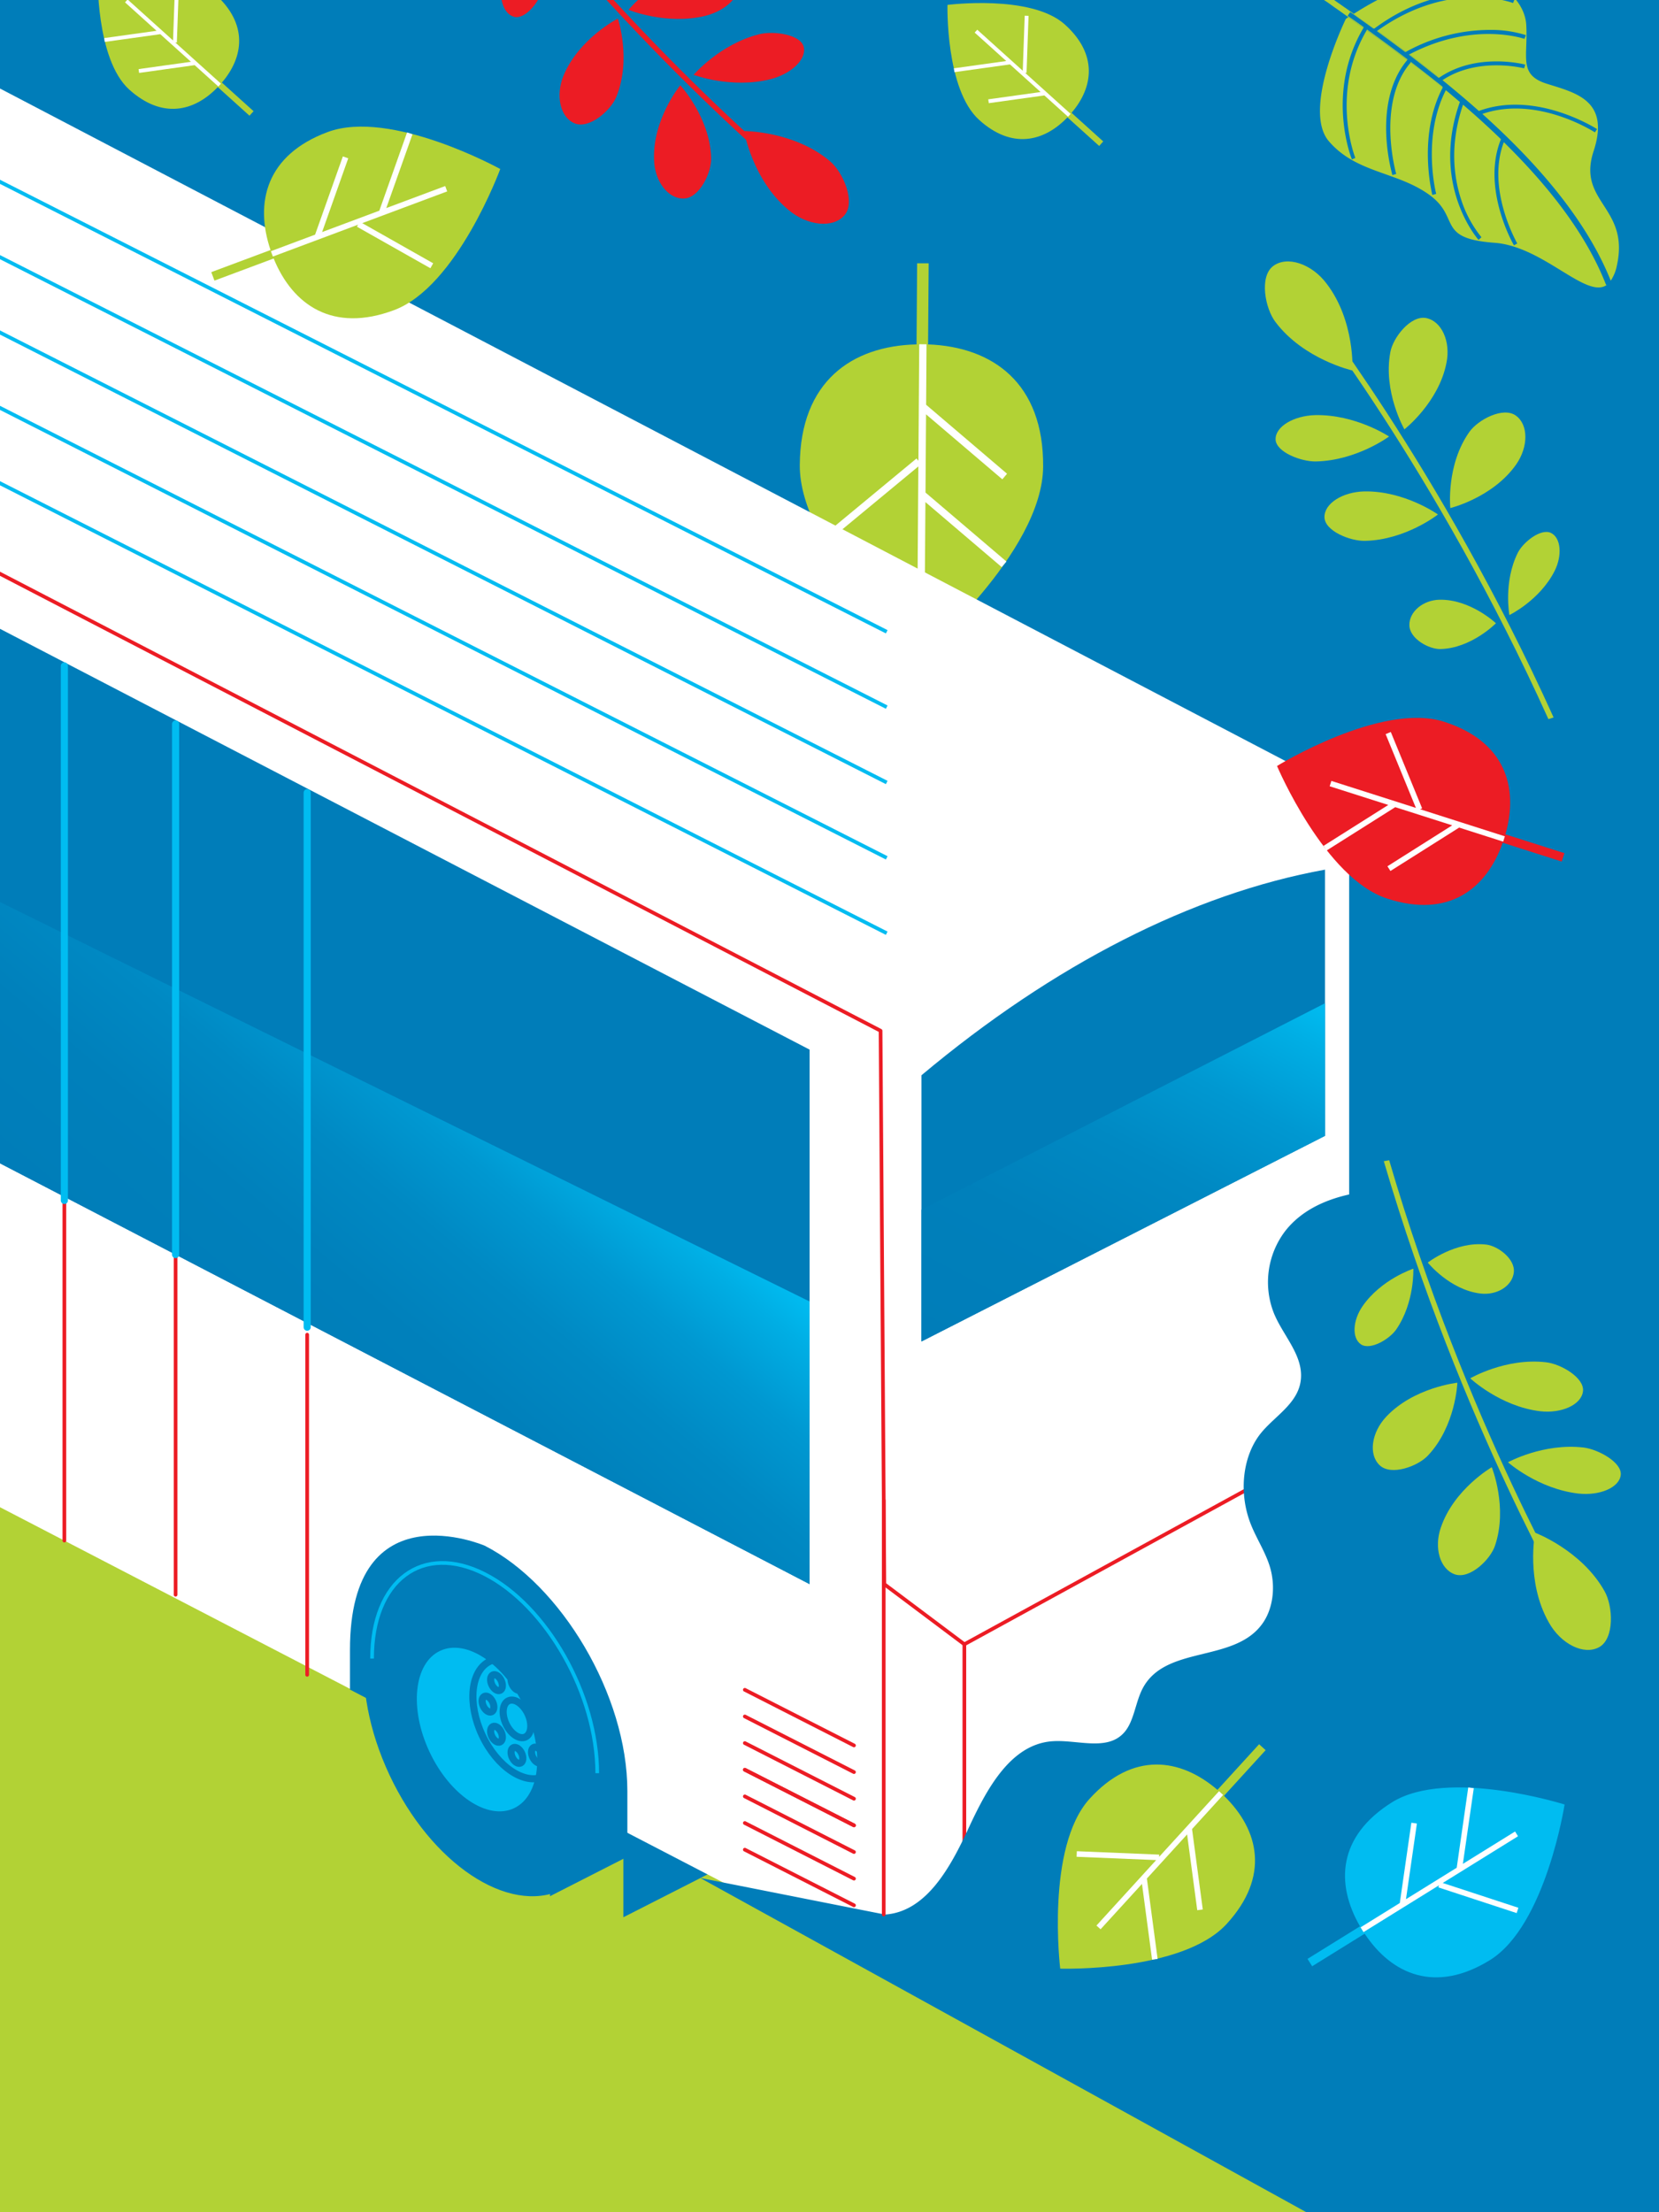 <svg xmlns="http://www.w3.org/2000/svg" xmlns:xlink="http://www.w3.org/1999/xlink" viewBox="0 0 450 600"><rect x="0" y="0" width="450" height="600" fill="#333333" stroke="none"/><defs><linearGradient id="a" x1="74.55" y1="378.19" x2="146.89" y2="291.98" gradientUnits="userSpaceOnUse"><stop offset="0" stop-color="#007db9"/><stop offset="0.32" stop-color="#0080bb"/><stop offset="0.55" stop-color="#0089c3"/><stop offset="0.74" stop-color="#0098d1"/><stop offset="0.91" stop-color="#00aee4"/><stop offset="1" stop-color="#00bcf1"/></linearGradient><linearGradient id="b" x1="273.64" y1="376.44" x2="335.8" y2="259.55" xlink:href="#a"/></defs><rect x="-0.38" y="-67.39" width="461.61" height="646.58" fill="#007db9"/><polygon points="461.23 636.94 -0.38 642.73 -0.38 341.2 461.23 337.5 461.23 636.94" fill="#b2d235"/><path d="M278.54,464.27,169.09,520v-72.2h0c35.88-30.06,73.57-49.26,109.45-55.77h0Z" fill="#007db9"/><path d="M258.63,458.52,149.18,514.29v-72.2h0c35.88-30.07,73.56-49.27,109.45-55.77h0Z" fill="#007db9"/><path d="M251.74,93.41l.16-22-3.13,0-.16,22c-17.51.41-31.51,10-31.67,32.69-.17,23.37,32.63,51.91,32.63,51.91s33.21-28.07,33.38-51.44C283.11,103.85,269.24,94.07,251.74,93.41Z" fill="#b2d235"/><polygon points="251.19 112.38 271.88 130 273.16 128.49 251.21 109.78 251.32 93.38 249.34 93.36 249.12 124.97 248.6 124.35 226.03 143.03 227.29 144.56 249.1 126.51 248.88 158.01 250.86 158.02 251.02 136.18 271.71 153.81 273 152.3 251.04 133.59 251.19 112.38" fill="#fff"/><path d="M289.54,31.83l8.61,7.76,1.1-1.23-8.6-7.76c6-7,7.1-15.92-1.79-23.94C279.71-1.6,257,1.33,257,1.33s-.57,22.93,8.59,31.19C274.43,40.53,283.15,38.49,289.54,31.83Z" fill="#b2d235"/><polygon points="282.26 24.96 268.06 26.94 268.21 27.98 283.28 25.88 289.7 31.67 290.4 30.89 278.03 19.73 278.45 19.75 278.99 4.3 277.95 4.26 277.42 19.19 265.08 8.06 264.38 8.84 272.94 16.55 258.74 18.53 258.88 19.57 273.95 17.47 282.26 24.96" fill="#fff"/><path d="M59.07,23.62l8.6,7.76,1.11-1.22-8.6-7.76c6-7,7.1-15.93-1.79-23.94-9.16-8.26-31.9-5.33-31.9-5.33s-.57,22.93,8.58,31.18C44,32.33,52.68,30.29,59.07,23.62Z" fill="#b2d235"/><polygon points="51.79 16.76 37.59 18.74 37.73 19.78 52.8 17.67 59.23 23.47 59.93 22.69 47.55 11.53 47.97 11.54 48.52 -3.9 47.47 -3.94 46.94 10.98 34.61 -0.14 33.91 0.64 42.46 8.35 28.26 10.33 28.41 11.37 43.48 9.27 51.79 16.76" fill="#fff"/><path d="M420,195.05l1.41-.46C390.63,126.45,354,80.41,353.69,79.91l-1,1.1C353,81.44,389.42,127.22,420,195.05Z" fill="#b2d235"/><path d="M392.36,98.36c1.16-5.67-1.28-11.24-5.49-12.09s-9,5.26-9.73,9.18c-2.07,10.78,3.8,21,3.8,21S390.29,109.14,392.36,98.36Z" fill="#b2d235"/><path d="M411.24,126c3.33-4.76,3.4-10.81-.08-13.29s-10.26,1.15-12.58,4.41c-6.39,9-5.19,20.68-5.19,20.68S404.89,135,411.24,126Z" fill="#b2d235"/><path d="M356.73,112.59c-5.8.16-10.79,3.09-10.73,6.56s7,6.12,11,6c11-.24,19.78-6.76,19.78-6.76S367.74,112.36,356.73,112.59Z" fill="#b2d235"/><path d="M370,133.28c-5.81.16-10.81,3.25-10.74,7s7,6.51,11,6.41c11-.23,19.78-7.15,19.78-7.15S381,133.07,370,133.28Z" fill="#b2d235"/><path d="M390.43,162.66c-4.41.1-8.21,3.22-8.14,6.92s5.34,6.52,8.41,6.46c8.4-.2,15.07-7,15.07-7S398.83,162.47,390.43,162.66Z" fill="#b2d235"/><path d="M421.69,154.85c2.11-4.21,1.72-9-1-10.31s-7.53,2.48-9,5.4c-3.94,7.93-2.27,16.88-2.27,16.88S417.67,162.81,421.69,154.85Z" fill="#b2d235"/><path d="M359.84,76.93c-4-5.36-10.68-7.65-14.5-4.77s-2.18,11.53.65,15.21c7.68,10.15,20.86,13.12,20.86,13.12S367.59,87.05,359.84,76.93Z" fill="#b2d235"/><path d="M129-44.82l-1.27.76c45.16,59.59,91.08,96.32,91.54,96.73l.73-1.3C219.54,51,173.85,14.5,129-44.82Z" fill="#ec1c24"/><path d="M177.41,43.29c.13,5.79,3.75,10.67,8.05,10.56s7.61-7.13,7.44-11.12c-.38-11-8.38-19.6-8.38-19.6S177,32.32,177.41,43.29Z" fill="#ec1c24"/><path d="M152.85,20.52c-2.2,5.38-.92,11.29,3,12.93s9.75-3.4,11.29-7.1c4.22-10.21.45-21.31.45-21.31S157.05,10.41,152.85,20.52Z" fill="#ec1c24"/><path d="M209,21.48c5.63-1.44,9.84-5.41,9-8.78s-8.2-4.4-12.08-3.41c-10.67,2.68-17.77,11-17.77,11S198.3,24.16,209,21.48Z" fill="#ec1c24"/><path d="M191.42,4.27c5.62-1.44,9.81-5.58,8.92-9.17s-8.28-4.8-12.16-3.81C177.5-6,170.49,2.67,170.49,2.67S180.8,6.91,191.42,4.27Z" fill="#ec1c24"/><path d="M136.24-5.26c-1.12,4.58.32,9.14,3.28,9.84s6.79-4.1,7.53-7.26c2.08-8.61-1.54-17-1.54-17S138.39-13.91,136.24-5.26Z" fill="#ec1c24"/><path d="M213.88,56.94C219,61.27,226,62,229.08,58.36s-.44-11.72-4-14.68c-9.74-8.18-23.26-8.14-23.26-8.14S204.08,48.8,213.88,56.94Z" fill="#ec1c24"/><path d="M348.4,206.26-.38,23.81V155.42h0V408.59L238.85,532.73,365.5,469.16v-.86l.46.24V235.15A32.55,32.55,0,0,0,348.4,206.26Z" fill="#fff"/><polygon points="219.6 429.65 -0.38 315.32 -0.38 170.35 219.6 284.68 219.6 429.65" fill="#007db9"/><path d="M94.93,458.25V447.44c0-43.94,36.54-28.22,36.54-28.22,20.69,10.54,38.7,40.49,38.7,66.55v11.72" fill="#007db9"/><ellipse cx="131.9" cy="469.11" rx="29.02" ry="48.04" transform="translate(-186.84 100.51) rotate(-25.15)" fill="#007db9"/><ellipse cx="129.37" cy="469.11" rx="14.24" ry="23.58" transform="translate(-187.08 99.43) rotate(-25.15)" fill="#00bcf1"/><ellipse cx="140.2" cy="466.22" rx="10.43" ry="17.26" transform="translate(-184.82 103.76) rotate(-25.15)" fill="none" stroke="#007db9" stroke-miterlimit="10" stroke-width="1.93"/><ellipse cx="140.2" cy="466.22" rx="3.27" ry="5.42" transform="translate(-184.82 103.76) rotate(-25.15)" fill="none" stroke="#007db9" stroke-miterlimit="10" stroke-width="1.93"/><ellipse cx="145.75" cy="462.05" rx="1.39" ry="2.3" transform="translate(-182.53 105.73) rotate(-25.15)" fill="none" stroke="#007db9" stroke-miterlimit="10" stroke-width="1.93"/><ellipse cx="134.65" cy="470.38" rx="1.39" ry="2.3" transform="translate(-187.12 101.8) rotate(-25.15)" fill="none" stroke="#007db9" stroke-miterlimit="10" stroke-width="1.93"/><ellipse cx="132.35" cy="462.21" rx="1.39" ry="2.3" transform="translate(-183.87 100.04) rotate(-25.15)" fill="none" stroke="#007db9" stroke-miterlimit="10" stroke-width="1.93"/><ellipse cx="148.05" cy="470.22" rx="1.39" ry="2.3" transform="translate(-185.78 107.48) rotate(-25.15)" fill="none" stroke="#007db9" stroke-miterlimit="10" stroke-width="1.93"/><ellipse cx="140.2" cy="476.11" rx="1.39" ry="2.3" transform="translate(-189.03 104.7) rotate(-25.15)" fill="none" stroke="#007db9" stroke-miterlimit="10" stroke-width="1.93"/><ellipse cx="140.2" cy="456.32" rx="1.39" ry="2.3" transform="translate(-180.62 102.82) rotate(-25.15)" fill="none" stroke="#007db9" stroke-miterlimit="10" stroke-width="1.93"/><ellipse cx="134.65" cy="456.39" rx="1.39" ry="2.3" transform="translate(-181.17 100.47) rotate(-25.15)" fill="none" stroke="#007db9" stroke-miterlimit="10" stroke-width="1.93"/><ellipse cx="145.75" cy="476.04" rx="1.39" ry="2.3" transform="translate(-188.47 107.05) rotate(-25.15)" fill="none" stroke="#007db9" stroke-miterlimit="10" stroke-width="1.93"/><polyline points="261.58 521.15 261.58 445.96 353.29 395.76 353.29 479.99" fill="none" stroke="#ec1c24" stroke-linecap="round" stroke-linejoin="round"/><line x1="353.28" y1="395.76" x2="365.96" y2="366.39" fill="none" stroke="#ec1c24" stroke-linecap="round" stroke-linejoin="round"/><line x1="231.64" y1="480.63" x2="202.03" y2="465.54" fill="none" stroke="#ec1c24" stroke-linecap="round" stroke-linejoin="round"/><line x1="202.03" y1="458.31" x2="231.64" y2="473.4" fill="none" stroke="#ec1c24" stroke-linecap="round" stroke-linejoin="round"/><line x1="231.64" y1="495.08" x2="202.03" y2="479.99" fill="none" stroke="#ec1c24" stroke-linecap="round" stroke-linejoin="round"/><line x1="202.03" y1="472.76" x2="231.64" y2="487.85" fill="none" stroke="#ec1c24" stroke-linecap="round" stroke-linejoin="round"/><line x1="231.64" y1="502.31" x2="202.03" y2="487.22" fill="none" stroke="#ec1c24" stroke-linecap="round" stroke-linejoin="round"/><line x1="202.03" y1="479.99" x2="231.64" y2="495.08" fill="none" stroke="#ec1c24" stroke-linecap="round" stroke-linejoin="round"/><line x1="231.64" y1="516.76" x2="202.03" y2="501.67" fill="none" stroke="#ec1c24" stroke-linecap="round" stroke-linejoin="round"/><line x1="202.03" y1="494.44" x2="231.64" y2="509.53" fill="none" stroke="#ec1c24" stroke-linecap="round" stroke-linejoin="round"/><polyline points="261.58 445.96 239.87 429.67 238.85 279.56 -0.38 155.42" fill="none" stroke="#ec1c24" stroke-linecap="round" stroke-linejoin="round"/><line x1="17.46" y1="417.84" x2="17.46" y2="325.59" fill="none" stroke="#ec1c24" stroke-linecap="round" stroke-linejoin="round"/><line x1="83.32" y1="454.24" x2="83.32" y2="361.99" fill="none" stroke="#ec1c24" stroke-linecap="round" stroke-linejoin="round"/><line x1="47.63" y1="432.52" x2="47.63" y2="340.27" fill="none" stroke="#ec1c24" stroke-linecap="round" stroke-linejoin="round"/><path d="M359.4,308.07,249.94,363.84v-72.2h0c35.89-30.07,73.57-49.27,109.46-55.77h0Z" fill="#007db9"/><path d="M162,480.93c0-21.24-13.67-45.43-30.54-54s-30.54,1.67-30.54,22.91" fill="none" stroke="#00bcf1" stroke-miterlimit="10"/><polygon points="-1.15 244.09 219.6 352.99 219.6 429.65 -0.38 315.32 -1.15 244.09" fill="url(#a)"/><line x1="83.32" y1="214.99" x2="83.32" y2="359.96" fill="none" stroke="#00bcf1" stroke-linecap="round" stroke-linejoin="round" stroke-width="1.93"/><line x1="17.46" y1="325.59" x2="17.46" y2="180.62" fill="none" stroke="#00bcf1" stroke-linecap="round" stroke-linejoin="round" stroke-width="1.93"/><line x1="47.63" y1="196.37" x2="47.63" y2="340.27" fill="none" stroke="#00bcf1" stroke-linecap="round" stroke-linejoin="round" stroke-width="1.93"/><polygon points="249.94 328.1 359.4 272.1 359.4 308.07 249.94 363.84 249.94 328.1" fill="url(#b)"/><line x1="-1.15" y1="130.48" x2="240.52" y2="253.11" fill="none" stroke="#00bcf1" stroke-miterlimit="10"/><line x1="-1.15" y1="110.04" x2="240.52" y2="232.67" fill="none" stroke="#00bcf1" stroke-miterlimit="10"/><line x1="-1.15" y1="89.6" x2="240.52" y2="212.23" fill="none" stroke="#00bcf1" stroke-miterlimit="10"/><line x1="-1.15" y1="69.16" x2="240.52" y2="191.79" fill="none" stroke="#00bcf1" stroke-miterlimit="10"/><line x1="-1.15" y1="48.73" x2="240.52" y2="171.35" fill="none" stroke="#00bcf1" stroke-miterlimit="10"/><path d="M240.07,519.27c11.12-.77,17.64-12.6,22.61-23.34s11.35-22.62,22.43-23.64c6.75-.62,15,2.8,19.68-2.25,2.81-3,3.12-8.14,5.1-12,6.12-11.86,24.49-7,32.31-17.37,3.06-4,3.93-10.18,2.25-15.74-1.21-4-3.61-7.59-5.16-11.5-3.41-8.6-2.24-18.74,2.87-24.9,4.1-4.94,10.83-8.41,10.75-15.61-.06-6-5-11-7.34-16.68a22.91,22.91,0,0,1,3-22.3c4.44-5.72,11.12-8.67,18-10.11l94.7-4.39v316l-40.85,1L189.93,509.34Z" fill="#007db9"/><path d="M73.38,67.81l-16.07,6,.86,2.3,16.06-6c5.18,12.66,16.07,20.21,32.67,14,17.1-6.39,28.79-38.27,28.79-38.27S106,29.43,88.86,35.82C72.26,42,69,54.86,73.38,67.81Z" fill="#b2d235"/><polygon points="87.37 62.94 94.46 42.94 93 42.42 85.47 63.64 73.47 68.13 74.02 69.58 97.13 60.94 96.82 61.49 116.74 72.75 117.5 71.41 98.26 60.52 121.3 51.91 120.76 50.46 104.78 56.43 111.88 36.43 110.42 35.91 102.89 57.14 87.37 62.94" fill="#fff"/><path d="M407.61,228.57l16,5.1.73-2.28-16-5.1c3.68-12.87-.13-25.26-16.65-30.54-17-5.43-45.3,12-45.3,12s12.94,30.61,30,36C392.87,249.08,403.15,241.19,407.61,228.57Z" fill="#ec1c24"/><polygon points="393.9 223.85 376.34 234.95 377.15 236.23 395.79 224.46 407.73 228.27 408.19 226.83 385.19 219.48 385.75 219.25 377.25 198.53 375.85 199.11 384.06 219.12 361.13 211.8 360.67 213.25 376.57 218.32 359.01 229.41 359.82 230.69 378.46 218.92 393.9 223.85" fill="#fff"/><path d="M376.81,314.68l-1.46.26c21.07,71.75,51,122.39,51.24,122.93l1.15-.95C427.48,436.45,397.73,386.08,376.81,314.68Z" fill="#b2d235"/><path d="M390.84,414.26c-1.93,5.46-.28,11.31,3.77,12.73s9.65-4,10.9-7.75c3.54-10.39-.87-21.3-.87-21.3S394.38,403.87,390.84,414.26Z" fill="#b2d235"/><path d="M376,384.25c-4,4.26-4.87,10.24-1.76,13.17s10.32.29,13.07-2.63c7.57-8,8-19.77,8-19.77S383.47,376.29,376,384.25Z" fill="#b2d235"/><path d="M428.09,405.08c5.77.65,11.11-1.57,11.53-5s-6.1-7-10.08-7.48c-10.93-1.28-20.51,4-20.51,4S417.15,403.8,428.09,405.08Z" fill="#b2d235"/><path d="M417.78,382.76c5.77.65,11.15-1.73,11.6-5.41s-6-7.42-10-7.87c-10.93-1.29-20.58,4.35-20.58,4.35S406.92,381.46,417.78,382.76Z" fill="#b2d235"/><path d="M401.62,350.84c4.38.51,8.57-2,9-5.72s-4.39-7.2-7.44-7.56c-8.35-1-15.9,4.88-15.9,4.88S393.27,349.88,401.62,350.84Z" fill="#b2d235"/><path d="M369.59,354.26c-2.68,3.89-2.95,8.66-.43,10.36s7.8-1.42,9.61-4.11c5-7.31,4.59-16.41,4.59-16.41S374.66,346.94,369.59,354.26Z" fill="#b2d235"/><path d="M420.09,440c3.24,5.87,9.53,9.06,13.7,6.73s3.75-11.12,1.45-15.15c-6.2-11.11-18.85-15.88-18.85-15.88S413.81,428.88,420.09,440Z" fill="#b2d235"/><path d="M399.25-1.87A31.93,31.93,0,0,1,410.82-.18l-.41,1c-.16-.06-17.1-6.55-36.8,7.52,2.51,1.78,5.08,3.71,7.77,5.71a47.22,47.22,0,0,1,22.81-5.94,31.37,31.37,0,0,1,9.71,1.42l-.4,1c-.15,0-13.81-4.89-31.17,4.2,2.65,2,5.34,4.12,8.07,6.33,10.16-7,23.21-3.58,23.32-3.53l-.3,1c-.11,0-12.45-3.24-22.14,3.21,3.28,2.67,6.61,5.46,9.86,8.36C416.71,24.36,433,34.94,433.2,35l-.58.9c-.18-.1-15.66-10.15-30.53-5,14.58,13.1,28.16,28.55,34.82,45.23A11.37,11.37,0,0,0,438.58,72c3.51-15.93-10.88-17.12-6.32-31s-5-15.84-12.74-18.3-5-7.29-5.53-16-12.58-17.1-26.52-12.53a86.51,86.51,0,0,0-20.29,9.6c1.76,1.27,3.63,2.57,5.58,4C383.2,0,392.9-1.75,399.25-1.87Z" fill="#b2d235"/><path d="M407.91,38.56c-4.83,12.7,3.56,27.29,3.64,27.47l-.88.51c-.17-.19-8.93-15.54-3.54-28.78-3.35-3.26-6.82-6.38-10.28-9.37-3.85,11.22-2.35,20.3-.43,26a31.41,31.41,0,0,0,5.42,9.95l-.78.73c-.17-.19-13.1-14.83-5.07-37.41-1.29-1.07-2.54-2.16-3.81-3.2-6.54,12.81-2.67,28-2.61,28.12l-1.06.28c0-.17-4.1-15.9,2.81-29.08q-4.41-3.57-8.68-6.81c-9.36,10.9-4,30-3.91,30.2l-1.05.31A51.78,51.78,0,0,1,376,36c-.23-8.26,1.74-15,5.71-19.71-3.81-2.89-7.51-5.61-11-8.07-10,17-3.16,34.43-3.08,34.62l-.92.39c-.12-.17-7.25-18.15,3.12-35.65-1.43-1-2.82-2-4.13-2.92-.44.32-.66.5-.66.5s-12,24.53-4.58,33.16,18.32,8.18,27.1,14.42,1.76,11.95,17.84,13.11c13.41,1,25.07,15.64,30.59,11.32l-.33.14C430.2,63.26,419.73,50.17,407.91,38.56Z" fill="#b2d235"/><path d="M334.7-8.41c9.63,2.25,18.7,4.34,25.52,9.14l1.57,1.13c1.24.87,2.54,1.76,3.87,2.73.08,0,.1-.09.17-.12-.1,0-.19-.14-.29-.18l.71-1c.24.16.43.3.67.45,0,0,.12,0,.14-.1-1.56-1.08-3-2.13-4.43-3.1L361.06-.59C354-5.55,344.78-7.67,335-10c-17.9-4.2-38.21-8.95-52.17-32.29l-1.33.78C295.83-17.48,316.47-12.69,334.7-8.41Z" fill="#b2d235"/><path d="M381.19,14.13l.19-.08c-2.66-2-5.26-3.93-7.77-5.71,0,0-.1.09-.13.1C376,10.29,378.61,12.17,381.19,14.13Z" fill="#b2d235"/><path d="M390.25,21.13s.1-.09.14-.1c-2.74-2.21-5.42-4.3-8.08-6.33l-.18.08C384.87,16.9,387.55,19,390.25,21.13Z" fill="#b2d235"/><path d="M370.8,8a.94.94,0,0,1-.11.17c3.46,2.47,7.14,5.15,11,8.07,0-.05.09-.08.11-.13C378.14,13.33,374.46,10.65,370.8,8Z" fill="#b2d235"/><path d="M369.91,7.37c-1.36-1-2.69-1.91-4.06-2.86-.08,0-.1.08-.17.11l4.13,2.93A.47.47,0,0,0,369.91,7.37Z" fill="#b2d235"/><path d="M382.67,16.78c0,.06-.09.09-.12.14,2.85,2.16,5.76,4.47,8.68,6.81a.53.53,0,0,1,.1-.17C388.48,21.27,385.58,19,382.67,16.78Z" fill="#b2d235"/><path d="M372.53,7.75s.09-.08.13-.1l-5.59-4s-.11,0-.13.1C368.81,5.09,370.64,6.41,372.53,7.75Z" fill="#b2d235"/><path d="M332,487.06l11.3-12.38-1.77-1.61-11.3,12.38c-10.14-8.7-23-10.41-34.65,2.38-12,13.17-8,46.11-8,46.11s33.16,1,45.18-12.16C344.46,509,341.59,496.37,332,487.06Z" fill="#b2d235"/><polygon points="322 497.54 324.75 518.09 326.25 517.89 323.34 496.08 331.77 486.83 330.66 485.81 314.4 503.62 314.43 503.01 292.09 502.09 292.03 503.6 313.61 504.49 297.41 522.25 298.53 523.26 309.76 510.96 312.5 531.51 314 531.31 311.09 509.5 322 497.54" fill="#fff"/><path d="M368.9,522.46l-14.24,8.83,1.26,2,14.24-8.83c7.39,11.13,19.27,16.27,34,7.15,15.15-9.4,20.23-42.19,20.23-42.19s-31.63-10-46.78-.62C362.88,498,362.21,510.89,368.9,522.46Z" fill="#00bcf1"/><polygon points="381.37 515.1 384.33 494.58 382.83 494.36 379.69 516.14 369.05 522.74 369.85 524.03 390.34 511.32 390.15 511.9 411.39 518.87 411.86 517.43 391.34 510.7 411.76 498.03 410.96 496.74 396.8 505.52 399.76 485 398.26 484.79 395.13 506.57 381.37 515.1" fill="#fff"/><line x1="239.71" y1="406.92" x2="239.71" y2="519.27" fill="none" stroke="#ec1c24" stroke-linecap="round" stroke-linejoin="round"/></svg>